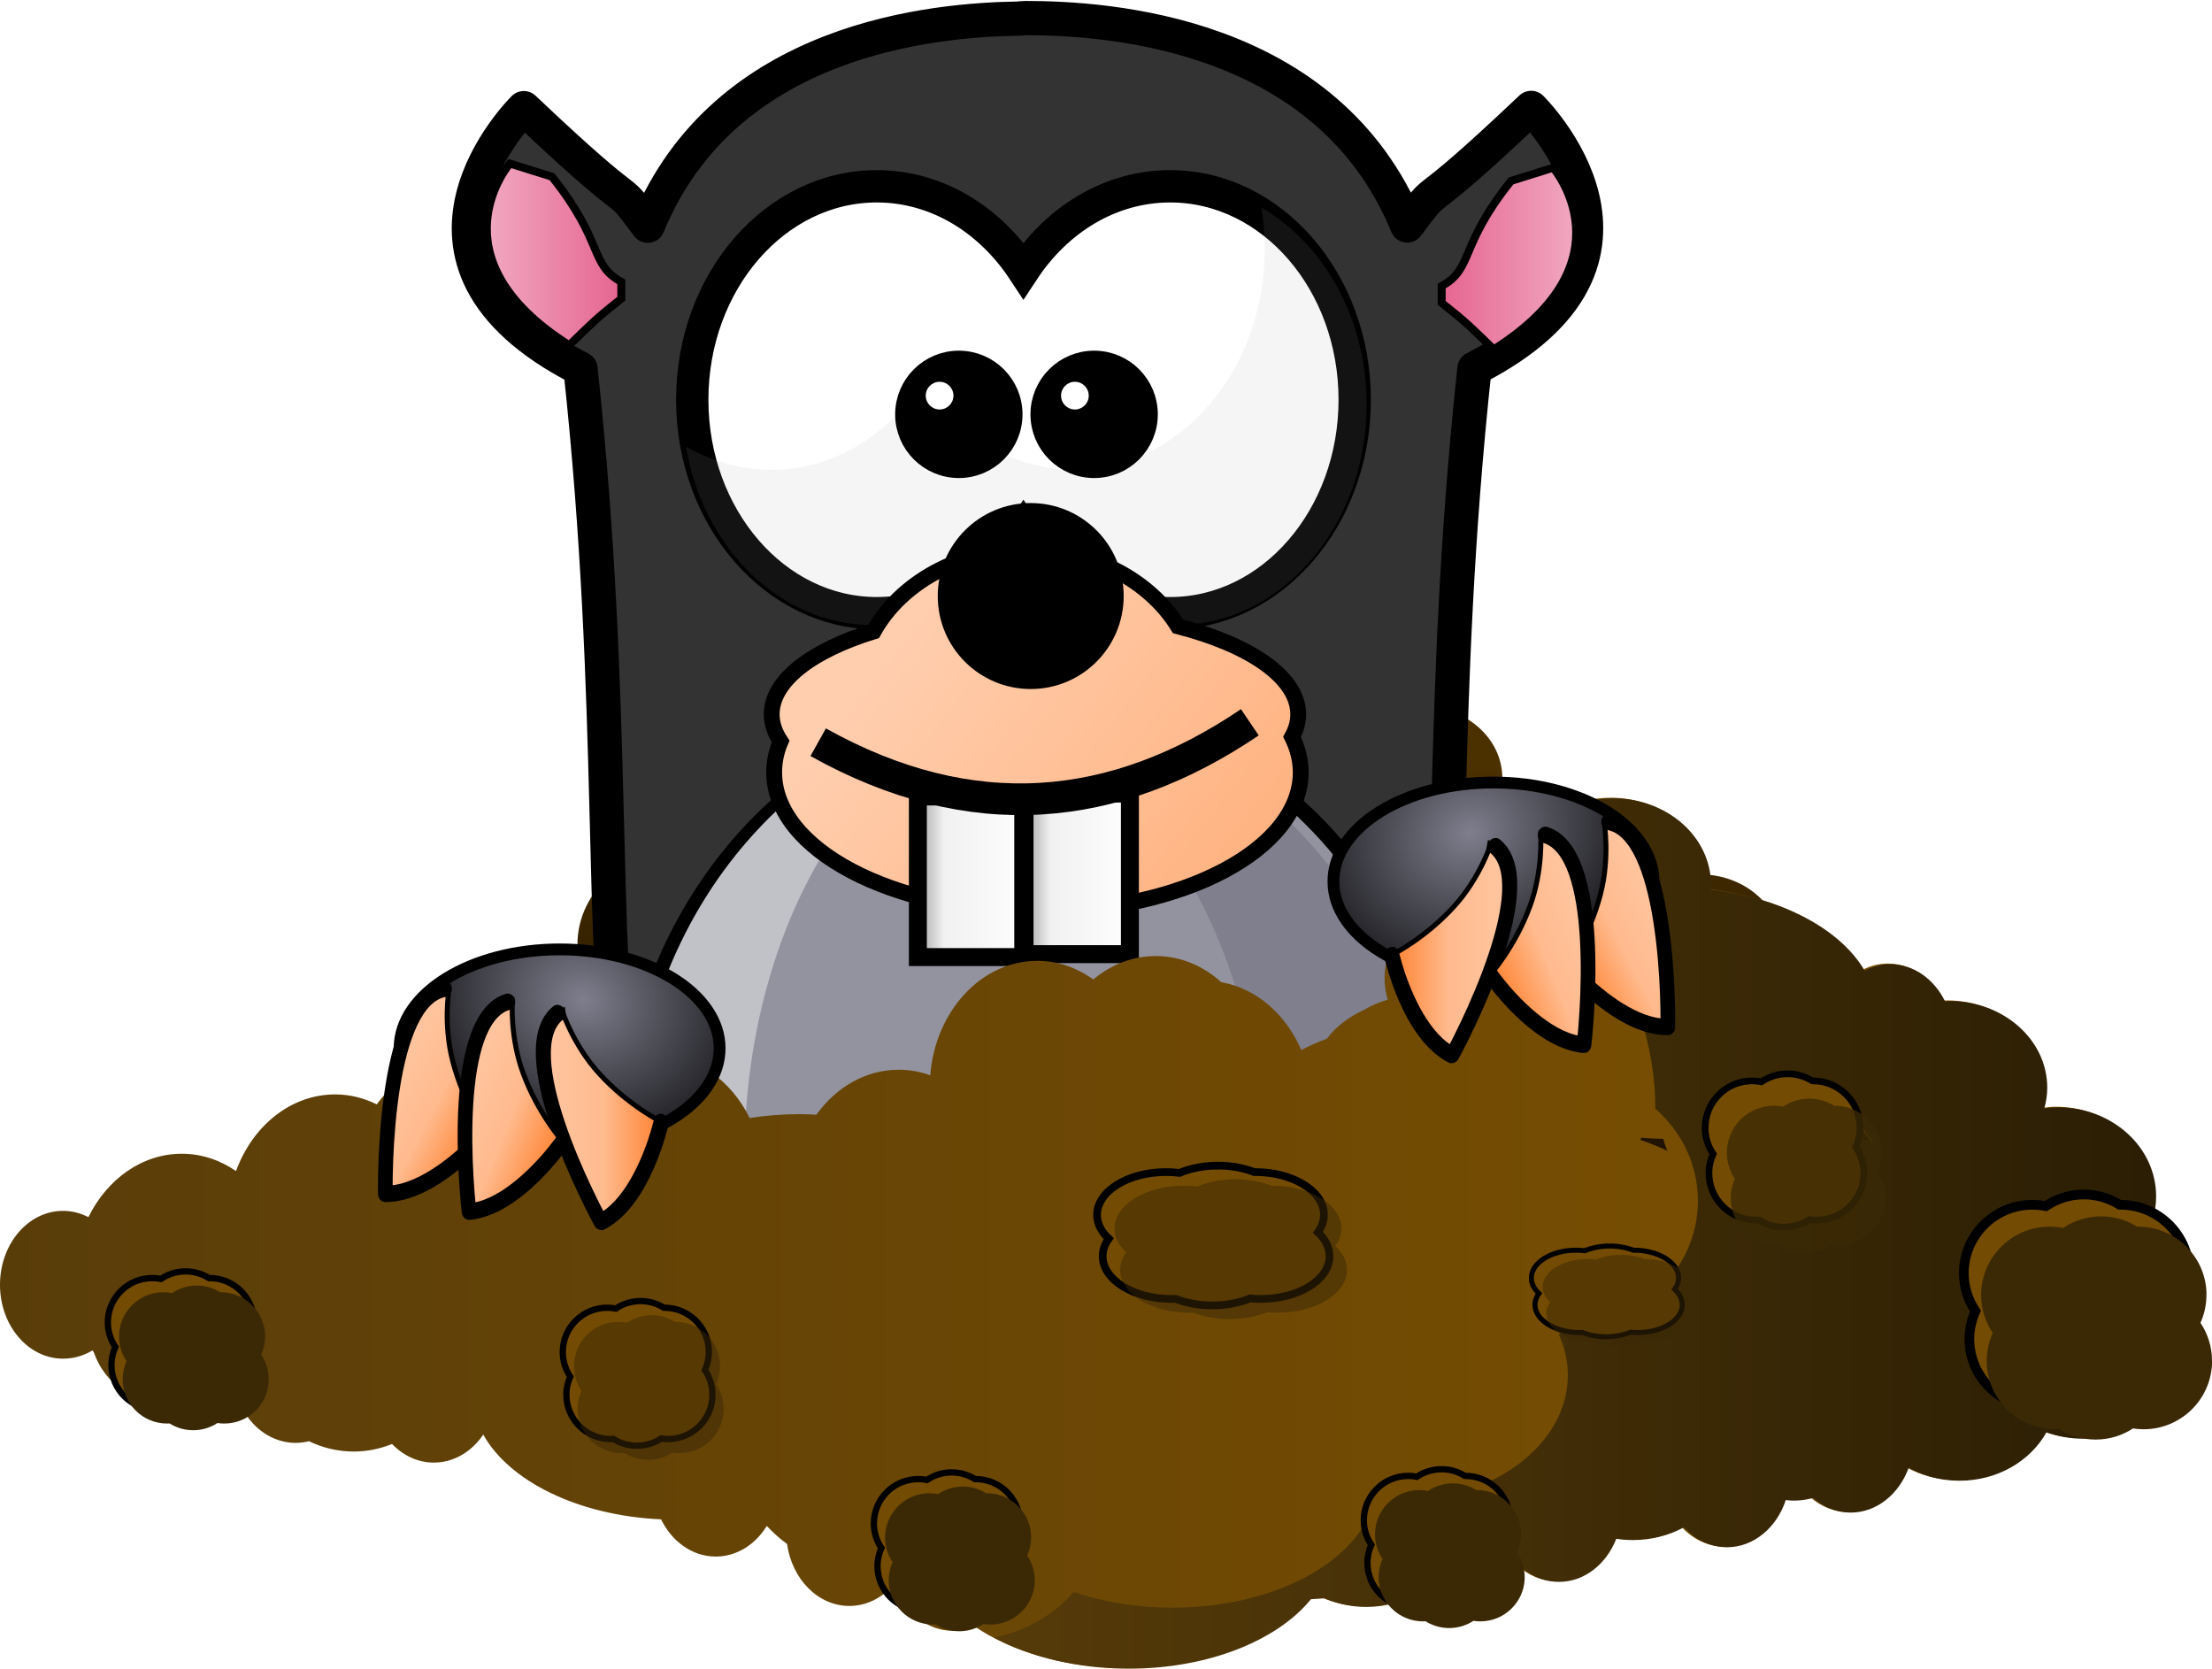 <?xml version="1.0" encoding="UTF-8"?>
<svg viewBox="0 0 375.185 282.98" xmlns="http://www.w3.org/2000/svg" xmlns:xlink="http://www.w3.org/1999/xlink">
 <defs>
  <filter id="m">
   <feGaussianBlur stdDeviation="1.687"/>
  </filter>
  <linearGradient id="a" x1="720.74" x2="741" gradientUnits="userSpaceOnUse">
   <stop stop-color="#ffc6a1" offset="0"/>
   <stop stop-color="#ffba8d" offset=".5"/>
   <stop stop-color="#ff7f2c" offset="1"/>
  </linearGradient>
  <linearGradient id="j" x1="177.65" x2="380.58" gradientUnits="userSpaceOnUse">
   <stop stop-color="#563b09" offset="0"/>
   <stop stop-color="#291d04" offset="1"/>
  </linearGradient>
  <linearGradient id="k" x1="9.001" x2="380.16" gradientUnits="userSpaceOnUse">
   <stop stop-color="#593d09" offset="0"/>
   <stop stop-color="#7f5200" offset="1"/>
  </linearGradient>
  <linearGradient id="d">
   <stop stop-color="#f1aac2" offset="0"/>
   <stop stop-color="#e5638f" offset="1"/>
  </linearGradient>
  <linearGradient id="e" x1="431.76" x2="473.73" y1="-381.62" y2="-348.91" gradientUnits="userSpaceOnUse">
   <stop stop-color="#ffceae" offset="0"/>
   <stop stop-color="#ffb280" offset="1"/>
  </linearGradient>
  <linearGradient id="c">
   <stop stop-color="#8a8a8a" offset="0"/>
   <stop stop-color="#f1f1f1" offset=".286"/>
   <stop stop-color="#fff" offset="1"/>
  </linearGradient>
  <linearGradient id="l" x2="0" y1="247.15" y2="136.85" gradientUnits="userSpaceOnUse">
   <stop offset="0"/>
   <stop stop-color="#4b3000" offset="1"/>
  </linearGradient>
  <linearGradient id="i" x1="377" x2="394.98" gradientUnits="userSpaceOnUse" xlink:href="#d"/>
  <linearGradient id="h" x1="515.57" x2="497.6" gradientUnits="userSpaceOnUse" xlink:href="#d"/>
  <linearGradient id="f" x1="430.79" x2="446.39" gradientUnits="userSpaceOnUse" xlink:href="#c"/>
  <linearGradient id="g" x1="444.26" x2="459.85" gradientUnits="userSpaceOnUse" xlink:href="#c"/>
  <radialGradient id="b" cx="91.667" cy="-489.73" r="28.141" gradientTransform="matrix(-.313 .854 -1 -.367 -369.53 -742.88)" gradientUnits="userSpaceOnUse">
   <stop stop-color="#7e7e8d" offset="0"/>
   <stop stop-color="#18181b" offset="1"/>
  </radialGradient>
 </defs>
 <g transform="translate(-9.003 -6.842)">
  <path d="m137.64 157.43c2.514 0 4.86 0.73 6.85 1.963h0.173c6.972 0 12.678 5.468 13.027 12.354 0.012 0.222 0 0.449 0 0.673 0 1.887-0.415 3.674-1.135 5.292 1.389 2.072 2.194 4.552 2.194 7.235 0 0.225 0.012 0.451 0 0.673-0.349 6.885-6.055 12.354-13.027 12.354-0.689 0-1.36-0.052-2.021-0.154-2.045 1.334-4.495 2.117-7.12 2.117-2.542 0-4.922-0.723-6.927-1.982-0.255 0.016-0.511 0.019-0.77 0.019-7.197 0-13.046-5.83-13.046-13.027 0-1.896 0.424-3.69 1.155-5.311-1.392-2.067-2.213-4.535-2.213-7.216 0-7.197 5.85-13.027 13.046-13.027 0.879 0 1.731 0.086 2.559 0.25 2.076-1.397 4.564-2.213 7.255-2.213z" fill="#734b02" stroke="#000" stroke-width="1.847"/>
  <path d="m250.07 126.63c-3.357 0-6.425 1.042-8.812 2.812-1.936-0.922-4.149-1.438-6.5-1.438-7.593 0-13.75 5.463-13.75 12.188 0 1.318 0.25 2.593 0.688 3.781-0.552 0.554-1.036 1.147-1.469 1.781-3.133-2.61-7.535-4.25-12.438-4.25-7.304 0-13.537 3.625-16.031 8.719-1.751-0.839-3.673-1.344-5.688-1.344-3.283 0-6.332 1.232-8.812 3.312-2.299-1.651-4.981-2.625-7.875-2.625-4.347 0-8.274 2.151-11.031 5.594-1.624-0.403-3.333-0.594-5.125-0.594-4.367 0-8.339 1.287-11.375 3.406-3.384-4.556-9.234-7.562-15.906-7.562-10.481 0-19 7.423-19 16.594 0 2.186 0.498 4.276 1.375 6.188-0.967-0.195-1.903-0.466-2.812-0.812-3.049 6.317-9.213 10.625-16.344 10.625-0.286 0-0.561 0.014-0.844 0-1.552 9.409-10.396 16.625-21.094 16.625-1.747 0-3.437-0.231-5.062-0.594-1.434 2.762-4.499 5.083-8.5 6.562-2.582 2.806-5.946 4.778-9.719 5.531 1.593 0.668 3.307 1.062 5.094 1.062 2.721 0 5.231-0.84 7.438-2.312 1.069 4.337 4.486 7.5 8.531 7.5 4.901 0 8.875-4.662 8.875-10.406 0-1.202-0.18-2.363-0.5-3.438 3.471-0.766 6.521-2.937 8.719-5.969 0.835 0.412 1.721 0.768 2.625 1 0.175 0.29 0.364 0.561 0.562 0.844-0.265-0.028-0.541-0.031-0.812-0.031-4.901 0-8.844 4.631-8.844 10.375s3.942 10.406 8.844 10.406c2.817 0 5.343-1.539 6.969-3.938 3.652 6.571 13.347 11.378 25 11.906 1.531 3.126 4.423 5.25 7.719 5.25 2.955 0 5.543-1.71 7.156-4.312 0.839 0.894 1.805 1.776 2.875 2.562 0.688 4.941 4.339 8.688 8.75 8.688 2.402 0 4.559-1.121 6.156-2.938l0.25 0.031c1.336 3.761 4.494 6.406 8.188 6.406 1.061 0 2.088-0.225 3.031-0.625 5.254 3.601 12.88 5.875 21.344 5.875 11.221 0 20.904-3.982 25.625-9.781 0.644-0.027 1.306-0.072 1.938-0.125 1.775 0.761 3.721 1.219 5.812 1.219 5.735 0 10.657-3.204 12.719-7.75 0.344-0.267 0.649-0.534 0.969-0.812 0.752 0.116 1.524 0.219 2.312 0.219 1.191 0 2.336-0.147 3.438-0.406 1.531 3.126 4.423 5.219 7.719 5.219 3.581 0 6.66-2.483 8.062-6.062 0.768 0.118 1.538 0.188 2.344 0.188 2.623 0 5.071-0.653 7.156-1.781 1.587 1.743 3.716 2.781 6.062 2.781 3.766 0 6.993-2.745 8.281-6.625 0.37 0.039 0.716 0.062 1.094 0.062 0.932 0 1.87-0.116 2.75-0.344 1.478 1.29 3.296 2.031 5.281 2.031 3.658 0 6.798-2.577 8.156-6.281 2.083 1.157 4.538 1.812 7.156 1.812 5.343 0 9.975-2.757 12.25-6.812 1.59 0.585 3.336 0.906 5.156 0.906 7.593 0 13.719-5.615 13.719-12.531 0-0.819-0.085-1.6-0.25-2.375 1.058-1.774 1.656-3.807 1.656-5.969 0-4.037-2.119-7.616-5.375-9.906 0.316-1.054 0.5-2.167 0.5-3.312 0-6.916-6.157-12.531-13.75-12.531-0.672 0-1.323 0.071-1.969 0.156 0.265-0.944 0.406-1.921 0.406-2.938 0-6.724-6.157-12.188-13.75-12.188-0.22 0-0.408 0.022-0.625 0.031-1.533-3.114-4.43-5.188-7.719-5.188-1.285 0-2.491 0.331-3.594 0.906-3.403-5.831-11.629-10.236-21.688-11.406 0.014-0.225 0.062-0.46 0.062-0.688 0-6.724-6.157-12.156-13.75-12.156zm34.625 45.375c0.513 1.093 1.2 2.095 2.031 3-0.763-0.101-1.528-0.187-2.312-0.25 0.203-0.832 0.281-1.676 0.281-2.562 0-0.07 2e-3 -0.118 0-0.188zm-30.344 2.438c1.018 0.089 2.075 0.135 3.125 0.156 0.133 0.582 0.34 1.139 0.562 1.688-1.186-0.574-2.456-1.076-3.781-1.531 0.033-0.104 0.064-0.208 0.094-0.312z" fill="url(#l)"/>
  <path d="m140.93 161.59c2.514 0 4.86 0.73 6.85 1.963h0.173c6.972 0 12.678 5.468 13.027 12.354 0.012 0.222 0 0.449 0 0.673 0 1.887-0.415 3.674-1.135 5.292 1.389 2.072 2.194 4.552 2.194 7.235 0 0.225 0.012 0.451 0 0.673-0.349 6.885-6.055 12.354-13.027 12.354-0.689 0-1.36-0.052-2.021-0.154-2.045 1.334-4.495 2.117-7.12 2.117-2.542 0-4.922-0.723-6.927-1.982-0.255 0.016-0.511 0.019-0.77 0.019-7.197 0-13.046-5.83-13.046-13.027 0-1.896 0.424-3.69 1.155-5.311-1.392-2.067-2.213-4.535-2.213-7.216 0-7.197 5.85-13.027 13.046-13.027 0.879 0 1.731 0.086 2.559 0.25 2.076-1.397 4.564-2.213 7.255-2.213z" fill="#3b2906"/>
  <g transform="matrix(1.343 0 0 1.343 -415.41 624.09)">
   <path d="m445.55-457.32c-0.182 0-0.428 0.028-0.625 0.031v0.031c-10.888 0.127-37.357 2.431-47.094 26.156-4.853-6.45-4e-3 2e-3 -15.656-14.844 0 0-19.638 19.242 7.156 32.906 9.307 86.349-9.654 119.53 45.438 118.34 3.139-0.068 6.584-0.022 10.156 0.062h0.094l1.625 0.031v-0.062c3.575-0.085 7.015-0.13 10.156-0.062 55.091 1.186 36.131-31.995 45.438-118.34 26.794-13.665 7.156-32.906 7.156-32.906-15.652 14.846-10.803 8.393-15.656 14.844-10.065-24.526-38.061-26.188-48.188-26.188z" fill="#333" stroke="#000" stroke-linecap="round" stroke-linejoin="round" stroke-width="4.325"/>
   <path transform="matrix(1.178 0 0 .998 -80.102 -23.284)" d="m491.48-290.82c0 31.729-19.714 57.451-44.032 57.451s-44.032-25.722-44.032-57.451 19.714-57.451 44.032-57.451 44.032 25.722 44.032 57.451z" fill="#93939f" stroke="#000" stroke-linecap="round" stroke-linejoin="round" stroke-width="1.845"/>
   <path d="m446.26-370.12c27.862 0.991 50.188 26.25 50.188 57.281 0 29.287-19.874 53.419-45.531 56.875 17.902-4.998 31.438-28.376 31.438-56.469 0-30.487-15.934-55.429-36.094-57.344v-0.344z" fill="#7f7f8d"/>
   <path d="m446.12-370.97c-27.862 0.991-50.188 26.25-50.188 57.281 0 29.287 19.874 53.419 45.531 56.875-17.902-4.998-31.438-28.376-31.438-56.469 0-30.487 15.934-55.429 36.094-57.344v-0.344z" fill="#c1c1c8"/>
   <path d="m426.75-436.08c-12.86 0-23.304 12.074-23.304 26.954s10.444 26.953 23.304 26.953c7.558 0 14.263-4.174 18.52-10.633 4.256 6.463 10.977 10.633 18.539 10.633 12.856 0 23.301-12.076 23.301-26.953s-10.445-26.954-23.301-26.954c-7.56 0-14.283 4.172-18.539 10.634-4.257-6.457-10.964-10.634-18.52-10.634z" fill="#fff" stroke="#000" stroke-linecap="round" stroke-width="4.083"/>
   <path transform="matrix(1.29 0 0 1.29 -131.49 135.44)" d="m470.4-440.96c0.221 1.326 0.325 2.703 0.325 4.103 0 11.91-8.346 21.564-18.637 21.564-6.053 0-11.453-3.332-14.86-8.506-3.408 5.171-8.76 8.506-14.81 8.506-3.001 0-5.842-0.817-8.356-2.276 1.658 9.952 9.229 17.487 18.312 17.487 6.05 0 11.427-3.36 14.835-8.531 3.407 5.174 8.781 8.531 14.835 8.531 10.292 0 18.662-9.68 18.662-21.589 0-8.439-4.2-15.742-10.307-19.288z" fill="#a5a5a5" filter="url(#m)" opacity=".337"/>
   <g transform="matrix(1.442 0 0 1.442 76.815 -486.6)">
    <path d="m254.54 55.006c0 2.584-2.096 4.679-4.68 4.679s-4.679-2.095-4.679-4.679c0-2.585 2.096-4.68 4.679-4.68 2.585 1e-3 4.68 2.095 4.68 4.68z" stroke="#000" stroke-linecap="round" stroke-width="1.795"/>
    <path d="m249.389,53.367c0,.67-.544,1.213-1.214,1.213s-1.213-.543-1.213-1.213 .543-1.214 1.213-1.214 1.214.544 1.214,1.214z" fill="#fff"/>
   </g>
   <g transform="matrix(1.442 0 0 1.442 76.815 -486.6)">
    <path d="m266.39 55.006c0 2.584-2.095 4.679-4.679 4.679-2.585 0-4.68-2.095-4.68-4.679 0-2.585 2.095-4.68 4.68-4.68s4.679 2.095 4.679 4.68z" stroke="#000" stroke-linecap="round" stroke-width="1.795"/>
    <path d="m261.239,53.367c0,.67-.543,1.213-1.213,1.213s-1.213-.543-1.213-1.213 .543-1.214 1.213-1.214 1.213.544 1.213,1.214z" fill="#fff"/>
   </g>
   <path d="m380.41-438.95s-10.158 11.773 7.5 22.936c2.835-2.747 3.24-3.232 6.575-5.876v-2.125c-4.04-2.203-2.175-5.085-8.763-13.275l-5.311-1.66z" fill="url(#i)" stroke="#000"/>
   <path d="m512.17-438.42s10.158 11.773-7.5 22.936c-2.835-2.747-3.24-3.232-6.575-5.876v-2.125c4.04-2.203 2.175-5.085 8.763-13.275l5.311-1.66z" fill="url(#h)" stroke="#000"/>
   <path d="m439.55-368.45c27.862 0.991 50.188 26.25 50.188 57.281 0 29.287-19.874 53.419-45.531 56.875 17.902-4.998 31.438-28.376 31.438-56.469 0-30.487-15.934-55.429-36.094-57.344v-0.344z" fill="#7f7f8d"/>
   <path d="m445.76-390.21c-8.595 0-16.007 4.237-19.406 10.34-7.84 2.421-12.875 6.22-12.875 10.481 0 1.174 0.407 2.323 1.125 3.406-0.54 1.257-0.812 2.567-0.812 3.91 0 9.71 14.888 17.576 33.25 17.576s33.25-7.866 33.25-17.576c0-1.545-0.386-3.047-1.094-4.475 0.498-0.913 0.781-1.87 0.781-2.842 0-4.666-6.045-8.768-15.188-11.126-3.549-5.758-10.74-9.695-19.031-9.695z" fill="url(#e)" stroke="#000" stroke-width="2"/>
   <path transform="translate(4.194 25.161)" d="m453.74-409.5c0 6.485-5.257 11.742-11.742 11.742s-11.742-5.257-11.742-11.742 5.257-11.742 11.742-11.742 11.742 5.257 11.742 11.742z"/>
   <path d="m431.94-359.03h13.309v20.28h-13.309z" fill="url(#f)" stroke="#000" stroke-width="2.267"/>
   <path d="m445.41-359.4h13.309v20.28h-13.309z" fill="url(#g)" stroke="#000" stroke-width="2.267"/>
   <path d="m419.35-365.88c19.335 10.792 37.417 9.05 54.516-2.516" fill="none" stroke="#000" stroke-width="4"/>
  </g>
  <path d="m282.22 142.13c-4.047 0-7.747 1.272-10.625 3.406-2.333-1.111-5.009-1.75-7.844-1.75-9.153 0-16.562 6.581-16.562 14.688 0 1.588 0.285 3.13 0.812 4.562-2.582 2.588-4.156 5.962-4.156 9.688 0 1.26 0.194 2.489 0.531 3.656-1.484 0.427-2.858 1.023-4.125 1.781-2.472 1.131-4.605 2.754-6.156 4.781-3e-3 1e-3 3e-3 0.03 0 0.031-1.545 0.579-3.001 1.221-4.375 1.938-2.618-6.062-7.616-10.459-13.562-11.5-3.079-2.779-6.907-4.438-11.094-4.438-3.958 0-7.635 1.46-10.625 3.969-2.772-1.99-6.012-3.156-9.5-3.156-9.503 0-17.295 8.533-18.156 19.406-1.688-0.604-3.487-0.938-5.344-0.938-5.604 0-10.621 2.966-13.969 7.625-0.924-0.046-1.869-0.094-2.812-0.094-2.941 0-5.774 0.23-8.5 0.656-3.154-6.402-9.052-10.719-15.812-10.719-7.671 0-14.238 5.549-16.938 13.406-2.87-7.402-9.204-12.562-16.594-12.562-5.575 0-10.559 2.946-13.906 7.562-2.177-1.074-4.552-1.688-7.062-1.688-7.538 0-14.029 5.359-16.812 13-2.703-1.854-5.83-2.938-9.188-2.938-6.773 0-12.694 4.329-15.844 10.75-1.313-0.674-2.788-1.062-4.312-1.062-5.909 0-10.688 5.607-10.688 12.531s4.779 12.531 10.688 12.531c1.793 0 3.515-0.492 5-1.406 0.064 0.11 0.154 0.204 0.219 0.312 1.4 4.023 4.534 6.993 8.312 7.656 2.051 0.935 4.291 1.469 6.625 1.469 3.28 0 6.34-1.037 9-2.812 1.288 5.229 5.404 9.062 10.281 9.062 0.783 0 1.547-0.095 2.281-0.281 2.315 1.119 4.886 1.75 7.594 1.75 2.292 0 4.476-0.465 6.5-1.281 1.887 1.965 4.368 3.156 7.094 3.156 3.396 0 6.415-1.859 8.375-4.75 4.403 7.921 16.109 13.738 30.156 14.375 1.845 3.768 5.308 6.312 9.281 6.312 3.562 0 6.712-2.05 8.656-5.188 1.012 1.078 2.147 2.115 3.438 3.062 0.829 5.957 5.245 10.5 10.562 10.5 2.895 0 5.511-1.342 7.438-3.531l0.281 0.031c1.611 4.534 5.423 7.719 9.875 7.719 1.279 0 2.52-0.268 3.656-0.75 6.334 4.341 15.516 7.062 25.719 7.062 13.527 0 25.215-4.79 30.906-11.781 0.776-0.033 1.552-0.092 2.312-0.156 2.14 0.918 4.51 1.469 7.031 1.469 6.913 0 12.827-3.864 15.312-9.344 0.415-0.321 0.803-0.633 1.188-0.969 0.907 0.14 1.831 0.25 2.781 0.25 1.435 0 2.828-0.188 4.156-0.5 1.845 3.768 5.308 6.312 9.281 6.312 4.317 0 8.028-2.998 9.719-7.312 0.926 0.142 1.872 0.219 2.844 0.219 3.162 0 6.111-0.796 8.625-2.156 1.913 2.101 4.484 3.375 7.312 3.375 4.54 0 8.415-3.323 9.969-8 0.446 0.047 0.888 0.094 1.344 0.094 1.123 0 2.221-0.163 3.281-0.438 1.782 1.556 3.982 2.469 6.375 2.469 4.41 0 8.207-3.128 9.844-7.594 2.511 1.395 5.469 2.188 8.625 2.188 6.441 0 12.007-3.33 14.75-8.219 1.917 0.705 4.025 1.094 6.219 1.094 9.153 0 16.562-6.756 16.562-15.094 0-0.988-0.114-1.94-0.312-2.875 1.276-2.139 2-4.582 2-7.188 0-4.867-2.544-9.177-6.469-11.938 0.381-1.27 0.594-2.619 0.594-4 0-8.338-7.441-15.094-16.594-15.094-0.81 0-1.596 0.085-2.375 0.188 0.32-1.138 0.5-2.306 0.5-3.531 0-8.106-7.41-14.688-16.562-14.688-0.265 0-0.52 0.02-0.781 0.031-1.848-3.754-5.317-6.281-9.281-6.281-1.549 0-3.015 0.4-4.344 1.094-4.103-7.03-13.999-12.339-26.125-13.75 0.017-0.271 0.062-0.538 0.062-0.812 0-8.106-7.41-14.656-16.562-14.656zm41.719 54.688c0.618 1.318 1.467 2.534 2.469 3.625-0.92-0.122-1.867-0.206-2.812-0.281 0.245-1.003 0.344-2.026 0.344-3.094 0-0.084 2e-3 -0.166 0-0.25zm-36.562 2.969c1.228 0.108 2.484 0.162 3.75 0.188 0.16 0.701 0.419 1.37 0.688 2.031-1.429-0.692-2.965-1.295-4.562-1.844 0.039-0.125 0.089-0.249 0.125-0.375z" fill="url(#k)"/>
  <path d="m282.65 142.23c-4.047 0-7.747 1.272-10.625 3.406-2.333-1.111-5.009-1.75-7.844-1.75-1.396 0-2.736 0.18-4.031 0.469 2.925 2.228 5.684 4.556 8.219 6.938 11.299 1.246 20.062 10.259 20.062 21.219 0 2.389-0.419 4.698-1.188 6.844 1.645 5.01 2.531 10.165 2.531 15.438 0 0.02 3e-5 0.042 0 0.062 4.451 3.904 7.219 9.45 7.219 15.625 0 11.705-10.002 21.235-22.406 21.406-0.378 0.436-0.766 0.881-1.156 1.312 0.968 2.144 1.5 4.456 1.5 6.844 0 11.812-12.82 21.375-28.656 21.375-1.409 0-2.802-0.072-4.156-0.219-2.43 10.342-16.842 18.281-34.25 18.281-6.076 0-11.787-0.956-16.75-2.656-3.309 3.806-8.043 6.586-13.469 7.719 6.095 3.306 14.066 5.281 22.812 5.281 13.527 0 25.215-4.79 30.906-11.781 0.776-0.033 1.552-0.092 2.312-0.156 2.14 0.918 4.51 1.469 7.031 1.469 6.913 0 12.827-3.864 15.312-9.344 0.415-0.321 0.803-0.633 1.188-0.969 0.907 0.14 1.831 0.25 2.781 0.25 1.435 0 2.828-0.188 4.156-0.5 1.845 3.768 5.308 6.312 9.281 6.312 4.317 0 8.028-2.998 9.719-7.312 0.926 0.142 1.872 0.219 2.844 0.219 3.162 0 6.111-0.796 8.625-2.156 1.913 2.101 4.484 3.375 7.312 3.375 4.54 0 8.415-3.323 9.969-8 0.446 0.047 0.888 0.094 1.344 0.094 1.123 0 2.221-0.163 3.281-0.437 1.782 1.556 3.982 2.469 6.375 2.469 4.41 0 8.207-3.128 9.844-7.594 2.511 1.395 5.469 2.187 8.625 2.187 6.441 0 12.007-3.33 14.75-8.219 1.917 0.705 4.025 1.094 6.219 1.094 9.153 0 16.562-6.756 16.562-15.094 0-0.988-0.114-1.94-0.312-2.875 1.276-2.139 2-4.582 2-7.188 0-4.867-2.544-9.177-6.469-11.938 0.381-1.27 0.594-2.619 0.594-4 0-8.338-7.441-15.094-16.594-15.094-0.81 0-1.596 0.085-2.375 0.187 0.32-1.138 0.5-2.305 0.5-3.531 0-8.106-7.41-14.688-16.562-14.688-0.265 0-0.52 0.021-0.781 0.031-1.848-3.754-5.317-6.281-9.281-6.281-1.549 0-3.015 0.4-4.344 1.094-4.103-7.03-13.999-12.339-26.125-13.75 0.017-0.271 0.062-0.538 0.062-0.812 0-8.106-7.41-14.656-16.562-14.656zm41.719 54.688c0.618 1.318 1.467 2.534 2.469 3.625-0.92-0.122-1.867-0.206-2.812-0.281 0.245-1.004 0.344-2.026 0.344-3.094 0-0.084 2e-3 -0.166 0-0.25z" fill="url(#j)"/>
  <path d="m170.42 256.54c1.451 0 2.805 0.421 3.954 1.133h0.1c4.024 0 7.318 3.157 7.52 7.131 7e-3 0.128 0 0.259 0 0.389 0 1.089-0.24 2.12-0.655 3.054 0.802 1.196 1.266 2.627 1.266 4.176 0 0.13 7e-3 0.261 0 0.389-0.201 3.974-3.495 7.131-7.52 7.131-0.398 0-0.785-0.03-1.166-0.089-1.18 0.77-2.595 1.222-4.11 1.222-1.467 0-2.841-0.418-3.999-1.144-0.147 9e-3 -0.295 0.011-0.444 0.011-4.154 0-7.531-3.365-7.531-7.52 0-1.094 0.245-2.13 0.666-3.066-0.804-1.193-1.277-2.618-1.277-4.165 0-4.154 3.377-7.52 7.531-7.52 0.507 0 0.999 0.049 1.477 0.144 1.198-0.806 2.635-1.277 4.188-1.277z" fill="#734b02" stroke="#000" stroke-width="1.066"/>
  <path d="m172.32 258.94c1.451 0 2.805 0.421 3.954 1.133h0.1c4.024 0 7.318 3.157 7.52 7.131 7e-3 0.128 0 0.259 0 0.389 0 1.089-0.24 2.12-0.655 3.054 0.802 1.196 1.266 2.627 1.266 4.176 0 0.13 7e-3 0.261 0 0.389-0.201 3.974-3.495 7.131-7.52 7.131-0.398 0-0.785-0.03-1.166-0.089-1.18 0.77-2.595 1.222-4.11 1.222-1.467 0-2.841-0.418-3.999-1.144-0.147 9e-3 -0.295 0.011-0.444 0.011-4.154 0-7.531-3.365-7.531-7.52 0-1.094 0.245-2.13 0.666-3.066-0.804-1.193-1.277-2.618-1.277-4.165 0-4.154 3.377-7.52 7.531-7.52 0.507 0 0.999 0.049 1.477 0.144 1.198-0.806 2.635-1.277 4.188-1.277z" fill="#3b2906"/>
  <path d="m253.52 256c1.451 0 2.805 0.421 3.954 1.133h0.1c4.024 0 7.318 3.157 7.52 7.131 7e-3 0.128 0 0.259 0 0.389 0 1.089-0.24 2.12-0.655 3.054 0.802 1.196 1.266 2.627 1.266 4.176 0 0.13 7e-3 0.261 0 0.389-0.201 3.974-3.495 7.131-7.52 7.131-0.398 0-0.785-0.03-1.166-0.089-1.18 0.77-2.595 1.222-4.11 1.222-1.467 0-2.841-0.418-3.999-1.144-0.147 9e-3 -0.295 0.011-0.444 0.011-4.154 0-7.531-3.365-7.531-7.52 0-1.094 0.245-2.13 0.666-3.066-0.804-1.193-1.277-2.618-1.277-4.165 0-4.154 3.377-7.52 7.531-7.52 0.507 0 0.999 0.049 1.477 0.144 1.198-0.806 2.635-1.277 4.188-1.277z" fill="#734b02" stroke="#000" stroke-width="1.066"/>
  <path d="m255.42 258.4c1.451 0 2.805 0.421 3.954 1.133h0.1c4.024 0 7.318 3.157 7.52 7.131 7e-3 0.128 0 0.259 0 0.389 0 1.089-0.24 2.12-0.655 3.054 0.802 1.196 1.266 2.627 1.266 4.176 0 0.13 7e-3 0.261 0 0.389-0.201 3.974-3.495 7.131-7.52 7.131-0.398 0-0.785-0.03-1.166-0.089-1.18 0.77-2.595 1.222-4.11 1.222-1.467 0-2.841-0.418-3.999-1.144-0.147 9e-3 -0.295 0.011-0.444 0.011-4.154 0-7.531-3.365-7.531-7.52 0-1.094 0.245-2.13 0.666-3.066-0.804-1.193-1.277-2.618-1.277-4.165 0-4.154 3.377-7.52 7.531-7.52 0.507 0 0.999 0.049 1.477 0.144 1.198-0.806 2.635-1.277 4.188-1.277z" fill="#3b2906"/>
  <path d="m362.45 209.41c2.239 0 4.328 0.65 6.1 1.748h0.154c6.209 0 11.29 4.87 11.601 11.001 0.011 0.198 0 0.399 0 0.6 0 1.68-0.37 3.271-1.011 4.712 1.237 1.845 1.954 4.053 1.954 6.443 0 0.2 0.011 0.402 0 0.6-0.311 6.131-5.392 11.001-11.601 11.001-0.613 0-1.211-0.046-1.799-0.137-1.821 1.188-4.003 1.885-6.34 1.885-2.264 0-4.383-0.644-6.169-1.765-0.227 0.014-0.455 0.017-0.685 0.017-6.409 0-11.618-5.192-11.618-11.601 0-1.688 0.377-3.286 1.028-4.729-1.24-1.841-1.971-4.038-1.971-6.426 0-6.409 5.209-11.601 11.618-11.601 0.782 0 1.542 0.076 2.279 0.223 1.849-1.244 4.064-1.971 6.46-1.971z" fill="#734b02" stroke="#000" stroke-width="1.645"/>
  <path d="m365.39 213.12c2.239 0 4.328 0.65 6.1 1.748h0.154c6.209 0 11.29 4.87 11.601 11.001 0.011 0.198 0 0.399 0 0.6 0 1.68-0.37 3.271-1.011 4.712 1.237 1.845 1.954 4.053 1.954 6.443 0 0.2 0.011 0.402 0 0.6-0.311 6.131-5.392 11.001-11.601 11.001-0.613 0-1.211-0.046-1.799-0.137-1.821 1.188-4.003 1.885-6.34 1.885-2.264 0-4.383-0.644-6.169-1.765-0.227 0.014-0.455 0.017-0.685 0.017-6.409 0-11.618-5.192-11.618-11.601 0-1.688 0.377-3.286 1.028-4.729-1.24-1.841-1.971-4.038-1.971-6.426 0-6.409 5.209-11.601 11.618-11.601 0.782 0 1.542 0.076 2.279 0.223 1.849-1.244 4.064-1.971 6.46-1.971z" fill="#3b2906"/>
  <path d="m312.21 188.94c1.539 0 2.975 0.447 4.193 1.201h0.106c4.267 0 7.76 3.347 7.974 7.561 7e-3 0.136 0 0.275 0 0.412 0 1.155-0.254 2.249-0.695 3.239 0.85 1.268 1.343 2.786 1.343 4.429 0 0.138 7e-3 0.276 0 0.412-0.214 4.214-3.706 7.561-7.974 7.561-0.422 0-0.833-0.032-1.237-0.094-1.252 0.817-2.751 1.296-4.358 1.296-1.556 0-3.013-0.443-4.24-1.213-0.156 0.01-0.313 0.012-0.471 0.012-4.405 0-7.986-3.569-7.986-7.974 0-1.16 0.259-2.258 0.707-3.251-0.852-1.265-1.355-2.776-1.355-4.417 0-4.405 3.58-7.974 7.986-7.974 0.538 0 1.06 0.052 1.567 0.153 1.271-0.855 2.793-1.355 4.44-1.355z" fill="#734b02" stroke="#000" stroke-width="1.131"/>
  <path d="m315.9 193.16c1.539 0 2.975 0.447 4.193 1.201h0.106c4.267 0 7.76 3.347 7.974 7.561 7e-3 0.136 0 0.275 0 0.412 0 1.155-0.254 2.249-0.695 3.239 0.85 1.268 1.343 2.786 1.343 4.429 0 0.138 7e-3 0.276 0 0.412-0.214 4.214-3.706 7.561-7.974 7.561-0.422 0-0.833-0.032-1.237-0.094-1.252 0.817-2.751 1.296-4.358 1.296-1.556 0-3.013-0.443-4.24-1.213-0.156 0.01-0.313 0.012-0.471 0.012-4.405 0-7.986-3.569-7.986-7.974 0-1.16 0.259-2.258 0.707-3.251-0.852-1.265-1.355-2.776-1.355-4.417 0-4.405 3.58-7.974 7.986-7.974 0.538 0 1.06 0.052 1.567 0.153 1.271-0.855 2.793-1.355 4.44-1.355z" fill="#3b2906" opacity=".802"/>
  <path d="m40.49 222.45c1.451 0 2.805 0.421 3.954 1.133h0.1c4.024 0 7.318 3.157 7.52 7.131 7e-3 0.128 0 0.259 0 0.389 0 1.089-0.24 2.12-0.655 3.054 0.802 1.196 1.266 2.627 1.266 4.176 0 0.13 7e-3 0.261 0 0.389-0.201 3.974-3.495 7.131-7.52 7.131-0.398 0-0.785-0.03-1.166-0.089-1.18 0.77-2.595 1.222-4.11 1.222-1.467 0-2.841-0.418-3.999-1.144-0.147 9e-3 -0.295 0.011-0.444 0.011-4.154 0-7.531-3.365-7.531-7.52 0-1.094 0.245-2.13 0.666-3.066-0.804-1.193-1.277-2.618-1.277-4.165 0-4.154 3.377-7.52 7.531-7.52 0.507 0 0.999 0.049 1.477 0.144 1.198-0.806 2.635-1.277 4.188-1.277z" fill="#734b02" stroke="#000" stroke-width="1.066"/>
  <path d="m42.39 224.85c1.451 0 2.805 0.421 3.954 1.133h0.1c4.024 0 7.318 3.157 7.52 7.131 7e-3 0.128 0 0.259 0 0.389 0 1.089-0.24 2.12-0.655 3.054 0.802 1.196 1.266 2.627 1.266 4.176 0 0.13 7e-3 0.261 0 0.389-0.201 3.974-3.495 7.131-7.52 7.131-0.398 0-0.785-0.03-1.166-0.089-1.18 0.77-2.595 1.222-4.11 1.222-1.467 0-2.841-0.418-3.999-1.144-0.147 9e-3 -0.295 0.011-0.444 0.011-4.154 0-7.531-3.365-7.531-7.52 0-1.094 0.245-2.13 0.666-3.066-0.804-1.193-1.277-2.618-1.277-4.165 0-4.154 3.377-7.52 7.531-7.52 0.507 0 0.999 0.049 1.477 0.144 1.198-0.806 2.635-1.277 4.188-1.277z" fill="#3b2906"/>
  <path d="m117.65 227.48c1.451 0 2.805 0.421 3.954 1.133h0.1c4.024 0 7.318 3.157 7.52 7.131 7e-3 0.128 0 0.259 0 0.389 0 1.089-0.24 2.12-0.655 3.054 0.802 1.196 1.266 2.627 1.266 4.176 0 0.13 7e-3 0.261 0 0.389-0.201 3.974-3.495 7.131-7.52 7.131-0.398 0-0.785-0.03-1.166-0.089-1.18 0.77-2.595 1.222-4.11 1.222-1.467 0-2.841-0.418-3.999-1.144-0.147 9e-3 -0.295 0.011-0.444 0.011-4.154 0-7.531-3.365-7.531-7.52 0-1.094 0.245-2.13 0.666-3.066-0.804-1.193-1.277-2.618-1.277-4.165 0-4.154 3.377-7.52 7.531-7.52 0.507 0 0.999 0.049 1.477 0.144 1.198-0.806 2.635-1.277 4.188-1.277z" fill="#734b02" stroke="#000" stroke-width="1.066"/>
  <path d="m119.55 229.88c1.451 0 2.805 0.421 3.954 1.133h0.1c4.024 0 7.318 3.157 7.52 7.131 7e-3 0.128 0 0.259 0 0.389 0 1.089-0.24 2.12-0.655 3.054 0.802 1.196 1.266 2.627 1.266 4.176 0 0.13 7e-3 0.261 0 0.389-0.201 3.974-3.495 7.131-7.52 7.131-0.398 0-0.785-0.03-1.166-0.089-1.18 0.77-2.595 1.222-4.11 1.222-1.467 0-2.841-0.418-3.999-1.144-0.147 9e-3 -0.295 0.011-0.444 0.011-4.154 0-7.531-3.365-7.531-7.52 0-1.094 0.245-2.13 0.666-3.066-0.804-1.193-1.277-2.618-1.277-4.165 0-4.154 3.377-7.52 7.531-7.52 0.507 0 0.999 0.049 1.477 0.144 1.198-0.806 2.635-1.277 4.188-1.277z" fill="#3b2906" fill-opacity=".507"/>
  <path d="m282.041,218.146c1.463,0 2.828.264 3.987.711h.101c4.057,0 7.378,1.98 7.581,4.472 .007.08 0,.162 0,.244 0,.683-.242,1.33-.661,1.916 .808.75 1.277,1.648 1.277,2.619 0,.081.007.163 0,.244-.203,2.493-3.524,4.472-7.581,4.472-.401,0-.792-.019-1.176-.056-1.19.483-2.616.766-4.143.766-1.479,0-2.864-.262-4.031-.718-.148.006-.297.007-.448.007-4.188,0-7.592-2.111-7.592-4.716 0-.686.247-1.336.672-1.923-.81-.748-1.288-1.642-1.288-2.612 0-2.605 3.404-4.716 7.592-4.716 .511,0 1.007.031 1.489.091 1.208-.506 2.656-.801 4.222-.801z" fill="#734b02" stroke="#000" stroke-width=".848"/>
  <path d="m283.956,219.652c1.463,0 2.828.264 3.987.711h.101c4.057,0 7.378,1.98 7.581,4.472 .007.08 0,.162 0,.244 0,.683-.242,1.33-.661,1.916 .808.75 1.277,1.648 1.277,2.619 0,.081.007.163 0,.244-.203,2.493-3.524,4.472-7.581,4.472-.401,0-.792-.019-1.176-.056-1.19.483-2.616.766-4.143.766-1.479,0-2.864-.262-4.031-.718-.148.006-.297.007-.448.007-4.188,0-7.592-2.111-7.592-4.716 0-.686.247-1.336.672-1.923-.81-.748-1.288-1.642-1.288-2.612 0-2.605 3.404-4.716 7.592-4.716 .511,0 1.007.031 1.489.091 1.208-.506 2.656-.801 4.222-.801z" fill="#3b2906" fill-opacity=".507"/>
  <path d="m90.753,187.995c1.463,0 2.828.264 3.987.711h.101c4.057,0 7.378,1.98 7.581,4.472 .007.08 0,.162 0,.244 0,.683-.242,1.33-.661,1.916 .808.75 1.277,1.648 1.277,2.619 0,.081.007.163 0,.244-.203,2.493-3.524,4.472-7.581,4.472-.401,0-.792-.019-1.176-.056-1.19.483-2.616.766-4.143.766-1.479,0-2.864-.262-4.031-.718-.148.006-.297.007-.448.007-4.188,0-7.592-2.111-7.592-4.716 0-.686.247-1.336.672-1.923-.81-.748-1.288-1.642-1.288-2.612 0-2.605 3.404-4.716 7.592-4.716 .511,0 1.007.031 1.489.091 1.208-.506 2.656-.801 4.222-.801z" fill="#734b02" stroke="#000" stroke-width=".848"/>
  <path d="m92.668,189.501c1.463,0 2.828.264 3.987.711h.101c4.057,0 7.378,1.98 7.581,4.472 .007.08 0,.162 0,.244 0,.683-.242,1.33-.661,1.916 .808.75 1.277,1.648 1.277,2.619 0,.081.007.163 0,.244-.203,2.493-3.524,4.472-7.581,4.472-.401,0-.792-.019-1.176-.056-1.19.483-2.616.766-4.143.766-1.479,0-2.864-.262-4.031-.718-.148.006-.297.007-.448.007-4.188,0-7.592-2.111-7.592-4.716 0-.686.247-1.336.672-1.923-.81-.748-1.288-1.642-1.288-2.612 0-2.605 3.404-4.716 7.592-4.716 .511,0 1.007.031 1.489.091 1.208-.506 2.656-.801 4.222-.801z" fill="#3b2906" fill-opacity=".507"/>
  <path d="m215.58 204.51c2.254 0 4.358 0.407 6.142 1.095h0.155c6.251 0 11.368 3.05 11.68 6.891 0.011 0.124 0 0.25 0 0.376 0 1.052-0.372 2.049-1.018 2.952 1.245 1.156 1.967 2.539 1.967 4.036 0 0.125 0.011 0.252 0 0.376-0.313 3.841-5.429 6.891-11.68 6.891-0.618 0-1.22-0.029-1.812-0.086-1.833 0.744-4.03 1.181-6.384 1.181-2.279 0-4.413-0.404-6.211-1.105-0.229 9e-3 -0.458 0.011-0.69 0.011-6.453 0-11.698-3.252-11.698-7.266 0-1.057 0.38-2.058 1.035-2.962-1.248-1.153-1.984-2.529-1.984-4.025 0-4.014 5.245-7.266 11.698-7.266 0.788 0 1.552 0.048 2.295 0.14 1.862-0.779 4.092-1.234 6.505-1.234z" fill="#734b02" stroke="#000" stroke-width="1.306"/>
  <path d="m218.54 206.83c2.254 0 4.358 0.407 6.142 1.095h0.155c6.251 0 11.368 3.05 11.68 6.891 0.011 0.124 0 0.25 0 0.376 0 1.052-0.372 2.049-1.018 2.952 1.245 1.156 1.967 2.539 1.967 4.036 0 0.125 0.011 0.252 0 0.376-0.313 3.841-5.429 6.891-11.68 6.891-0.618 0-1.22-0.029-1.812-0.086-1.833 0.744-4.03 1.181-6.384 1.181-2.279 0-4.413-0.404-6.211-1.105-0.229 9e-3 -0.458 0.011-0.69 0.011-6.453 0-11.698-3.252-11.698-7.266 0-1.057 0.38-2.058 1.035-2.962-1.248-1.153-1.984-2.529-1.984-4.025 0-4.014 5.245-7.266 11.698-7.266 0.788 0 1.552 0.048 2.295 0.14 1.862-0.779 4.092-1.234 6.505-1.234z" fill="#3b2906" fill-opacity=".507"/>
  <path transform="translate(16.392 661.21)" d="m114.67-476.59c0 9.264-12.151 16.774-27.141 16.774s-27.141-7.51-27.141-16.774 12.151-16.774 27.141-16.774 27.141 7.51 27.141 16.774z" fill="url(#b)" stroke="#000" stroke-linecap="round" stroke-linejoin="round" stroke-width="2"/>
  <g transform="translate(-619.35 349.21)" stroke="#000" stroke-width=".839">
   <path d="m729.94-160.36c4.921 5.431 10.581 8.243 10.581 8.243s-3.002 13.341-10.266 16.989c0 0-14.996-28.88-6.496-35.667 2.9e-4 8.6e-4 1.837 5.641 6.18 10.435z" fill="url(#a)"/>
   <path d="m723.67-171.11c0.309 0.444 0.271 1.034-0.088 1.32-1.704 1.36-2.333 3.774-2.203 6.94 0.133 3.143 1.054 6.925 2.293 10.635 1.422 4.267 3.252 8.448 4.724 11.554 0.904 1.906 1.668 3.4 2.124 4.271 4.663-2.852 7.524-10.32 8.61-13.998 0.386-1.281 0.565-2.076 0.564-2.078 0.111-0.49 0.573-0.731 1.031-0.538s0.744 0.748 0.633 1.238c-0.06 0.061-2.933 13.538-10.66 17.519-0.392 0.197-0.899-9e-3 -1.151-0.468-0.016-0.034-4.538-8.267-7.473-17.063-1.274-3.832-2.254-7.77-2.406-11.246-0.156-3.459 0.545-6.569 2.793-8.367 0.076-0.061 0.161-0.104 0.25-0.128 0.33-0.09 0.715 0.063 0.957 0.41z"/>
  </g>
  <g transform="matrix(.886 .464 -.464 .886 -635.35 -9.824)" stroke="#000" stroke-width=".839">
   <path d="m729.94-160.36c4.921 5.431 10.581 8.243 10.581 8.243s-3.002 13.341-10.266 16.989c0 0-14.996-28.88-6.496-35.667 2.9e-4 8.6e-4 1.837 5.641 6.18 10.435z" fill="url(#a)"/>
   <path d="m723.67-171.11c0.309 0.444 0.271 1.034-0.088 1.32-1.704 1.36-2.333 3.774-2.203 6.94 0.133 3.143 1.054 6.925 2.293 10.635 1.422 4.267 3.252 8.448 4.724 11.554 0.904 1.906 1.668 3.4 2.124 4.271 4.663-2.852 7.524-10.32 8.61-13.998 0.386-1.281 0.565-2.076 0.564-2.078 0.111-0.49 0.573-0.731 1.031-0.538s0.744 0.748 0.633 1.238c-0.06 0.061-2.933 13.538-10.66 17.519-0.392 0.197-0.899-9e-3 -1.151-0.468-0.016-0.034-4.538-8.267-7.473-17.063-1.274-3.832-2.254-7.77-2.406-11.246-0.156-3.459 0.545-6.569 2.793-8.367 0.076-0.061 0.161-0.104 0.25-0.128 0.33-0.09 0.715 0.063 0.957 0.41z"/>
  </g>
  <g transform="matrix(.927 .375 -.375 .927 -639.07 63.732)" stroke="#000" stroke-width=".839">
   <path d="m729.94-160.36c4.921 5.431 10.581 8.243 10.581 8.243s-3.002 13.341-10.266 16.989c0 0-14.996-28.88-6.496-35.667 2.9e-4 8.6e-4 1.837 5.641 6.18 10.435z" fill="url(#a)"/>
   <path d="m723.67-171.11c0.309 0.444 0.271 1.034-0.088 1.32-1.704 1.36-2.333 3.774-2.203 6.94 0.133 3.143 1.054 6.925 2.293 10.635 1.422 4.267 3.252 8.448 4.724 11.554 0.904 1.906 1.668 3.4 2.124 4.271 4.663-2.852 7.524-10.32 8.61-13.998 0.386-1.281 0.565-2.076 0.564-2.078 0.111-0.49 0.573-0.731 1.031-0.538s0.744 0.748 0.633 1.238c-0.06 0.061-2.933 13.538-10.66 17.519-0.392 0.197-0.899-9e-3 -1.151-0.468-0.016-0.034-4.538-8.267-7.473-17.063-1.274-3.832-2.254-7.77-2.406-11.246-0.156-3.459 0.545-6.569 2.793-8.367 0.076-0.061 0.161-0.104 0.25-0.128 0.33-0.09 0.715 0.063 0.957 0.41z"/>
  </g>
  <path transform="matrix(-1 0 0 1 349.84 632.91)" d="m114.67-476.59c0 9.264-12.151 16.774-27.141 16.774s-27.141-7.51-27.141-16.774 12.151-16.774 27.141-16.774 27.141 7.51 27.141 16.774z" fill="url(#b)" stroke="#000" stroke-linecap="round" stroke-linejoin="round" stroke-width="2"/>
  <g transform="matrix(-1 0 0 1 985.58 320.91)" stroke="#000" stroke-width=".839">
   <path d="m729.94-160.36c4.921 5.431 10.581 8.243 10.581 8.243s-3.002 13.341-10.266 16.989c0 0-14.996-28.88-6.496-35.667 2.9e-4 8.6e-4 1.837 5.641 6.18 10.435z" fill="url(#a)"/>
   <path d="m723.67-171.11c0.309 0.444 0.271 1.034-0.088 1.32-1.704 1.36-2.333 3.774-2.203 6.94 0.133 3.143 1.054 6.925 2.293 10.635 1.422 4.267 3.252 8.448 4.724 11.554 0.904 1.906 1.668 3.4 2.124 4.271 4.663-2.852 7.524-10.32 8.61-13.998 0.386-1.281 0.565-2.076 0.564-2.078 0.111-0.49 0.573-0.731 1.031-0.538s0.744 0.748 0.633 1.238c-0.06 0.061-2.933 13.538-10.66 17.519-0.392 0.197-0.899-9e-3 -1.151-0.468-0.016-0.034-4.538-8.267-7.473-17.063-1.274-3.832-2.254-7.77-2.406-11.246-0.156-3.459 0.545-6.569 2.793-8.367 0.076-0.061 0.161-0.104 0.25-0.128 0.33-0.09 0.715 0.063 0.957 0.41z"/>
  </g>
  <g transform="matrix(-.886 .464 .464 .886 1001.6 -38.125)" stroke="#000" stroke-width=".839">
   <path d="m729.94-160.36c4.921 5.431 10.581 8.243 10.581 8.243s-3.002 13.341-10.266 16.989c0 0-14.996-28.88-6.496-35.667 2.9e-4 8.6e-4 1.837 5.641 6.18 10.435z" fill="url(#a)"/>
   <path d="m723.67-171.11c0.309 0.444 0.271 1.034-0.088 1.32-1.704 1.36-2.333 3.774-2.203 6.94 0.133 3.143 1.054 6.925 2.293 10.635 1.422 4.267 3.252 8.448 4.724 11.554 0.904 1.906 1.668 3.4 2.124 4.271 4.663-2.852 7.524-10.32 8.61-13.998 0.386-1.281 0.565-2.076 0.564-2.078 0.111-0.49 0.573-0.731 1.031-0.538s0.744 0.748 0.633 1.238c-0.06 0.061-2.933 13.538-10.66 17.519-0.392 0.197-0.899-9e-3 -1.151-0.468-0.016-0.034-4.538-8.267-7.473-17.063-1.274-3.832-2.254-7.77-2.406-11.246-0.156-3.459 0.545-6.569 2.793-8.367 0.076-0.061 0.161-0.104 0.25-0.128 0.33-0.09 0.715 0.063 0.957 0.41z"/>
  </g>
  <g transform="matrix(-.927 .375 .375 .927 1005.3 35.432)" stroke="#000" stroke-width=".839">
   <path d="m729.94-160.36c4.921 5.431 10.581 8.243 10.581 8.243s-3.002 13.341-10.266 16.989c0 0-14.996-28.88-6.496-35.667 2.9e-4 8.6e-4 1.837 5.641 6.18 10.435z" fill="url(#a)"/>
   <path d="m723.67-171.11c0.309 0.444 0.271 1.034-0.088 1.32-1.704 1.36-2.333 3.774-2.203 6.94 0.133 3.143 1.054 6.925 2.293 10.635 1.422 4.267 3.252 8.448 4.724 11.554 0.904 1.906 1.668 3.4 2.124 4.271 4.663-2.852 7.524-10.32 8.61-13.998 0.386-1.281 0.565-2.076 0.564-2.078 0.111-0.49 0.573-0.731 1.031-0.538s0.744 0.748 0.633 1.238c-0.06 0.061-2.933 13.538-10.66 17.519-0.392 0.197-0.899-9e-3 -1.151-0.468-0.016-0.034-4.538-8.267-7.473-17.063-1.274-3.832-2.254-7.77-2.406-11.246-0.156-3.459 0.545-6.569 2.793-8.367 0.076-0.061 0.161-0.104 0.25-0.128 0.33-0.09 0.715 0.063 0.957 0.41z"/>
  </g>
 </g>
</svg>
